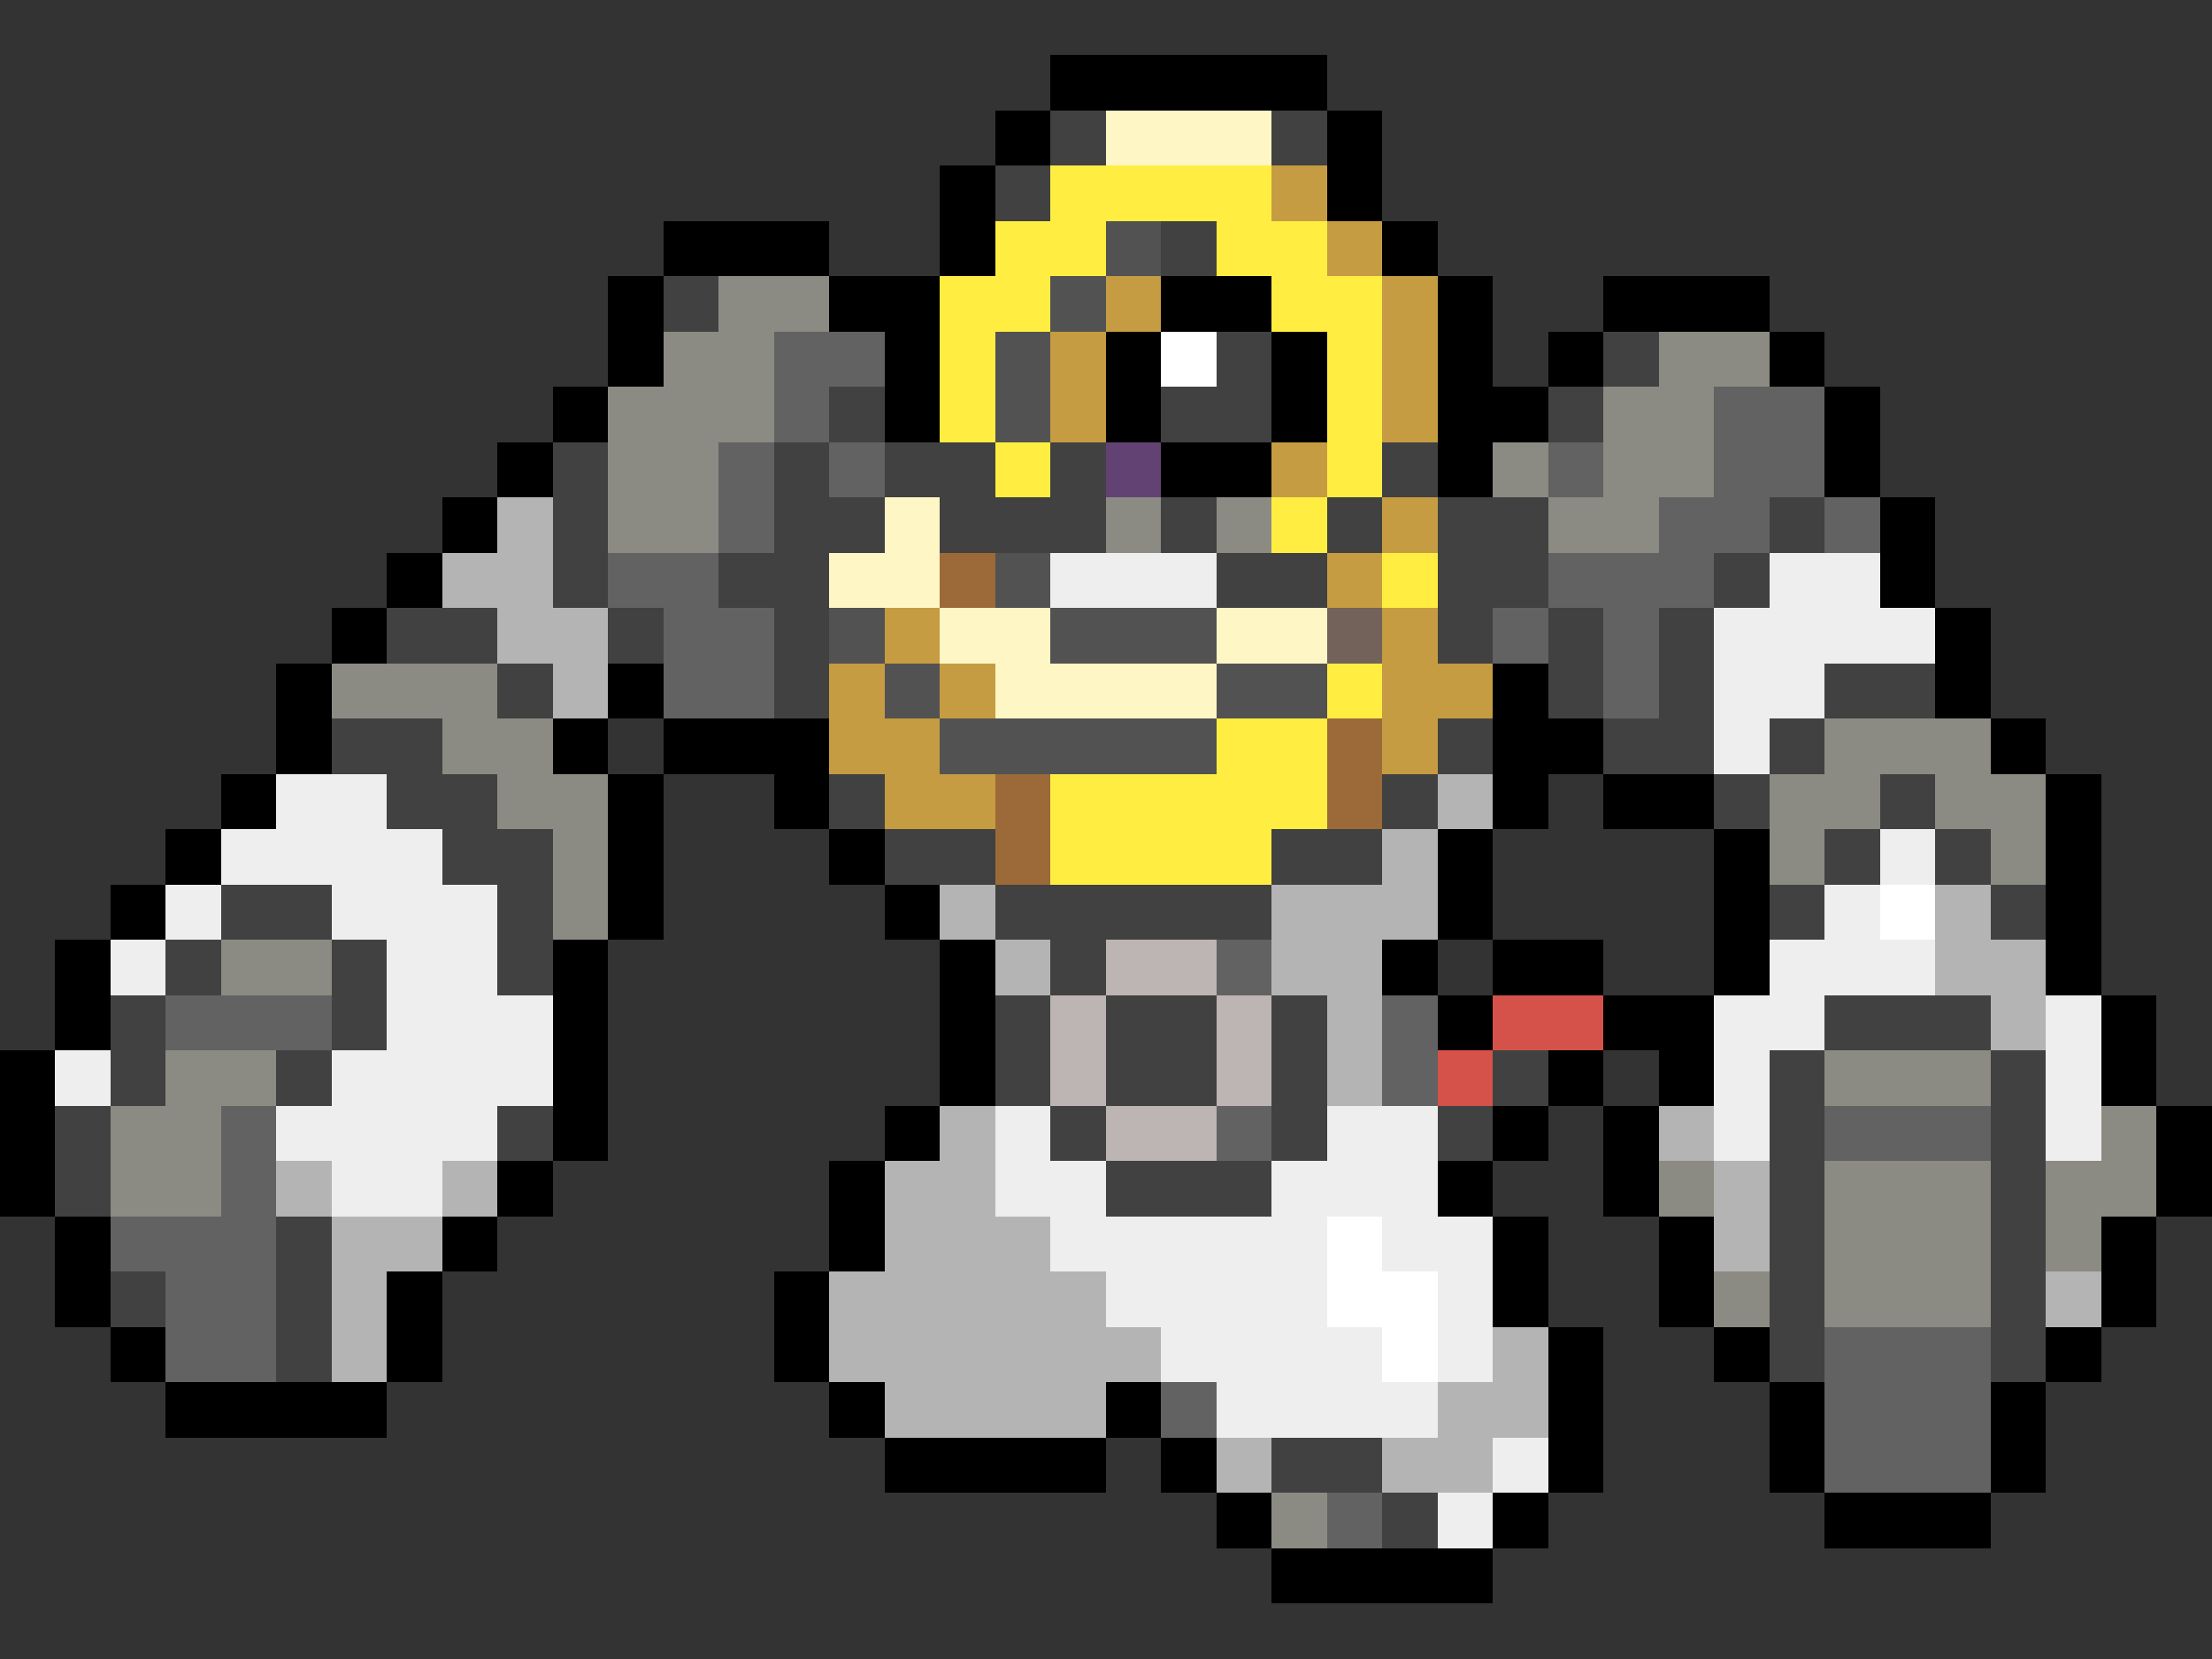 <svg xmlns="http://www.w3.org/2000/svg" viewBox="0 -0.5 40 30" shape-rendering="crispEdges">
<rect x="0" y="-0.5" width="40" height="30" fill="#333333" stroke="none"/>
<path stroke="#000000" d="M19 1h5M18 2h1M24 2h1M17 3h1M24 3h1M12 4h3M17 4h1M25 4h1M11 5h1M15 5h2M21 5h2M26 5h1M29 5h3M11 6h1M16 6h1M20 6h1M23 6h1M26 6h1M28 6h1M32 6h1M10 7h1M16 7h1M20 7h1M23 7h1M26 7h2M33 7h1M9 8h1M21 8h2M26 8h1M33 8h1M8 9h1M34 9h1M7 10h1M34 10h1M6 11h1M35 11h1M5 12h1M11 12h1M27 12h1M35 12h1M5 13h1M10 13h1M12 13h3M27 13h2M36 13h1M4 14h1M11 14h1M14 14h1M27 14h1M29 14h2M37 14h1M3 15h1M11 15h1M15 15h1M26 15h1M31 15h1M37 15h1M2 16h1M11 16h1M16 16h1M26 16h1M31 16h1M37 16h1M1 17h1M10 17h1M17 17h1M25 17h1M27 17h2M31 17h1M37 17h1M1 18h1M10 18h1M17 18h1M26 18h1M29 18h2M38 18h1M0 19h1M10 19h1M17 19h1M28 19h1M30 19h1M38 19h1M0 20h1M10 20h1M16 20h1M27 20h1M29 20h1M39 20h1M0 21h1M9 21h1M15 21h1M26 21h1M29 21h1M39 21h1M1 22h1M8 22h1M15 22h1M27 22h1M30 22h1M38 22h1M1 23h1M7 23h1M14 23h1M27 23h1M30 23h1M38 23h1M2 24h1M7 24h1M14 24h1M28 24h1M31 24h1M37 24h1M3 25h4M15 25h1M20 25h1M28 25h1M32 25h1M36 25h1M16 26h4M21 26h1M28 26h1M32 26h1M36 26h1M22 27h1M27 27h1M33 27h3M23 28h4" />
<path stroke="#414141" d="M19 2h1M23 2h1M18 3h1M21 4h1M12 5h1M22 6h1M29 6h1M15 7h1M21 7h2M28 7h1M10 8h1M14 8h1M16 8h2M19 8h1M25 8h1M10 9h1M14 9h2M17 9h3M21 9h1M24 9h1M26 9h2M32 9h1M10 10h1M13 10h2M22 10h2M26 10h2M31 10h1M7 11h2M11 11h1M14 11h1M26 11h1M28 11h1M30 11h1M9 12h1M14 12h1M28 12h1M30 12h1M33 12h2M6 13h2M26 13h1M29 13h2M32 13h1M7 14h2M15 14h1M25 14h1M31 14h1M34 14h1M8 15h2M16 15h2M23 15h2M33 15h1M35 15h1M4 16h2M9 16h1M18 16h5M32 16h1M36 16h1M3 17h1M6 17h1M9 17h1M19 17h1M2 18h1M6 18h1M18 18h1M20 18h2M23 18h1M33 18h3M2 19h1M5 19h1M18 19h1M20 19h2M23 19h1M27 19h1M32 19h1M36 19h1M1 20h1M9 20h1M19 20h1M23 20h1M26 20h1M32 20h1M36 20h1M1 21h1M20 21h3M32 21h1M36 21h1M5 22h1M32 22h1M36 22h1M2 23h1M5 23h1M32 23h1M36 23h1M5 24h1M32 24h1M36 24h1M23 26h2M25 27h1" />
<path stroke="#fff6c5" d="M20 2h3M16 9h1M15 10h2M17 11h2M22 11h2M18 12h4" />
<path stroke="#ffee41" d="M19 3h4M18 4h2M22 4h2M17 5h2M23 5h2M17 6h1M24 6h1M17 7h1M24 7h1M18 8h1M24 8h1M23 9h1M25 10h1M24 12h1M22 13h2M19 14h5M19 15h4" />
<path stroke="#c59c41" d="M23 3h1M24 4h1M20 5h1M25 5h1M19 6h1M25 6h1M19 7h1M25 7h1M23 8h1M25 9h1M24 10h1M16 11h1M25 11h1M15 12h1M17 12h1M25 12h2M15 13h2M25 13h1M16 14h2" />
<path stroke="#525252" d="M20 4h1M19 5h1M18 6h1M18 7h1M18 10h1M15 11h1M19 11h3M16 12h1M22 12h2M17 13h5" />
<path stroke="#8b8b83" d="M13 5h2M12 6h2M30 6h2M11 7h3M29 7h2M11 8h2M27 8h1M29 8h2M11 9h2M20 9h1M22 9h1M28 9h2M6 12h3M8 13h2M33 13h3M9 14h2M32 14h2M35 14h2M10 15h1M32 15h1M36 15h1M10 16h1M4 17h2M3 19h2M33 19h3M2 20h2M38 20h1M2 21h2M30 21h1M33 21h3M37 21h2M33 22h3M37 22h1M31 23h1M33 23h3M23 27h1" />
<path stroke="#626262" d="M14 6h2M14 7h1M31 7h2M13 8h1M15 8h1M28 8h1M31 8h2M13 9h1M30 9h2M33 9h1M11 10h2M28 10h3M12 11h2M27 11h1M29 11h1M12 12h2M29 12h1M22 17h1M3 18h3M25 18h1M25 19h1M4 20h1M22 20h1M33 20h3M4 21h1M2 22h3M3 23h2M3 24h2M33 24h3M21 25h1M33 25h3M33 26h3M24 27h1" />
<path stroke="#ffffff" d="M21 6h1M34 16h1M24 22h1M24 23h2M25 24h1" />
<path stroke="#624173" d="M20 8h1" />
<path stroke="#b4b4b4" d="M9 9h1M8 10h2M9 11h2M10 12h1M26 14h1M25 15h1M17 16h1M23 16h3M35 16h1M18 17h1M23 17h2M35 17h2M24 18h1M36 18h1M24 19h1M17 20h1M30 20h1M5 21h1M8 21h1M16 21h2M31 21h1M6 22h2M16 22h3M31 22h1M6 23h1M15 23h5M37 23h1M6 24h1M15 24h6M27 24h1M16 25h4M26 25h2M22 26h1M25 26h2" />
<path stroke="#9c6a39" d="M17 10h1M24 13h1M18 14h1M24 14h1M18 15h1" />
<path stroke="#eeeeee" d="M19 10h3M32 10h2M31 11h4M31 12h2M31 13h1M5 14h2M4 15h4M34 15h1M3 16h1M6 16h3M33 16h1M2 17h1M7 17h2M32 17h3M7 18h3M31 18h2M37 18h1M1 19h1M6 19h4M31 19h1M37 19h1M5 20h4M18 20h1M24 20h2M31 20h1M37 20h1M6 21h2M18 21h2M23 21h3M19 22h5M25 22h2M20 23h4M26 23h1M21 24h4M26 24h1M22 25h4M27 26h1M26 27h1" />
<path stroke="#73625a" d="M24 11h1" />
<path stroke="#bdb4b4" d="M20 17h2M19 18h1M22 18h1M19 19h1M22 19h1M20 20h2" />
<path stroke="#d5524a" d="M27 18h2M26 19h1" />
</svg>
